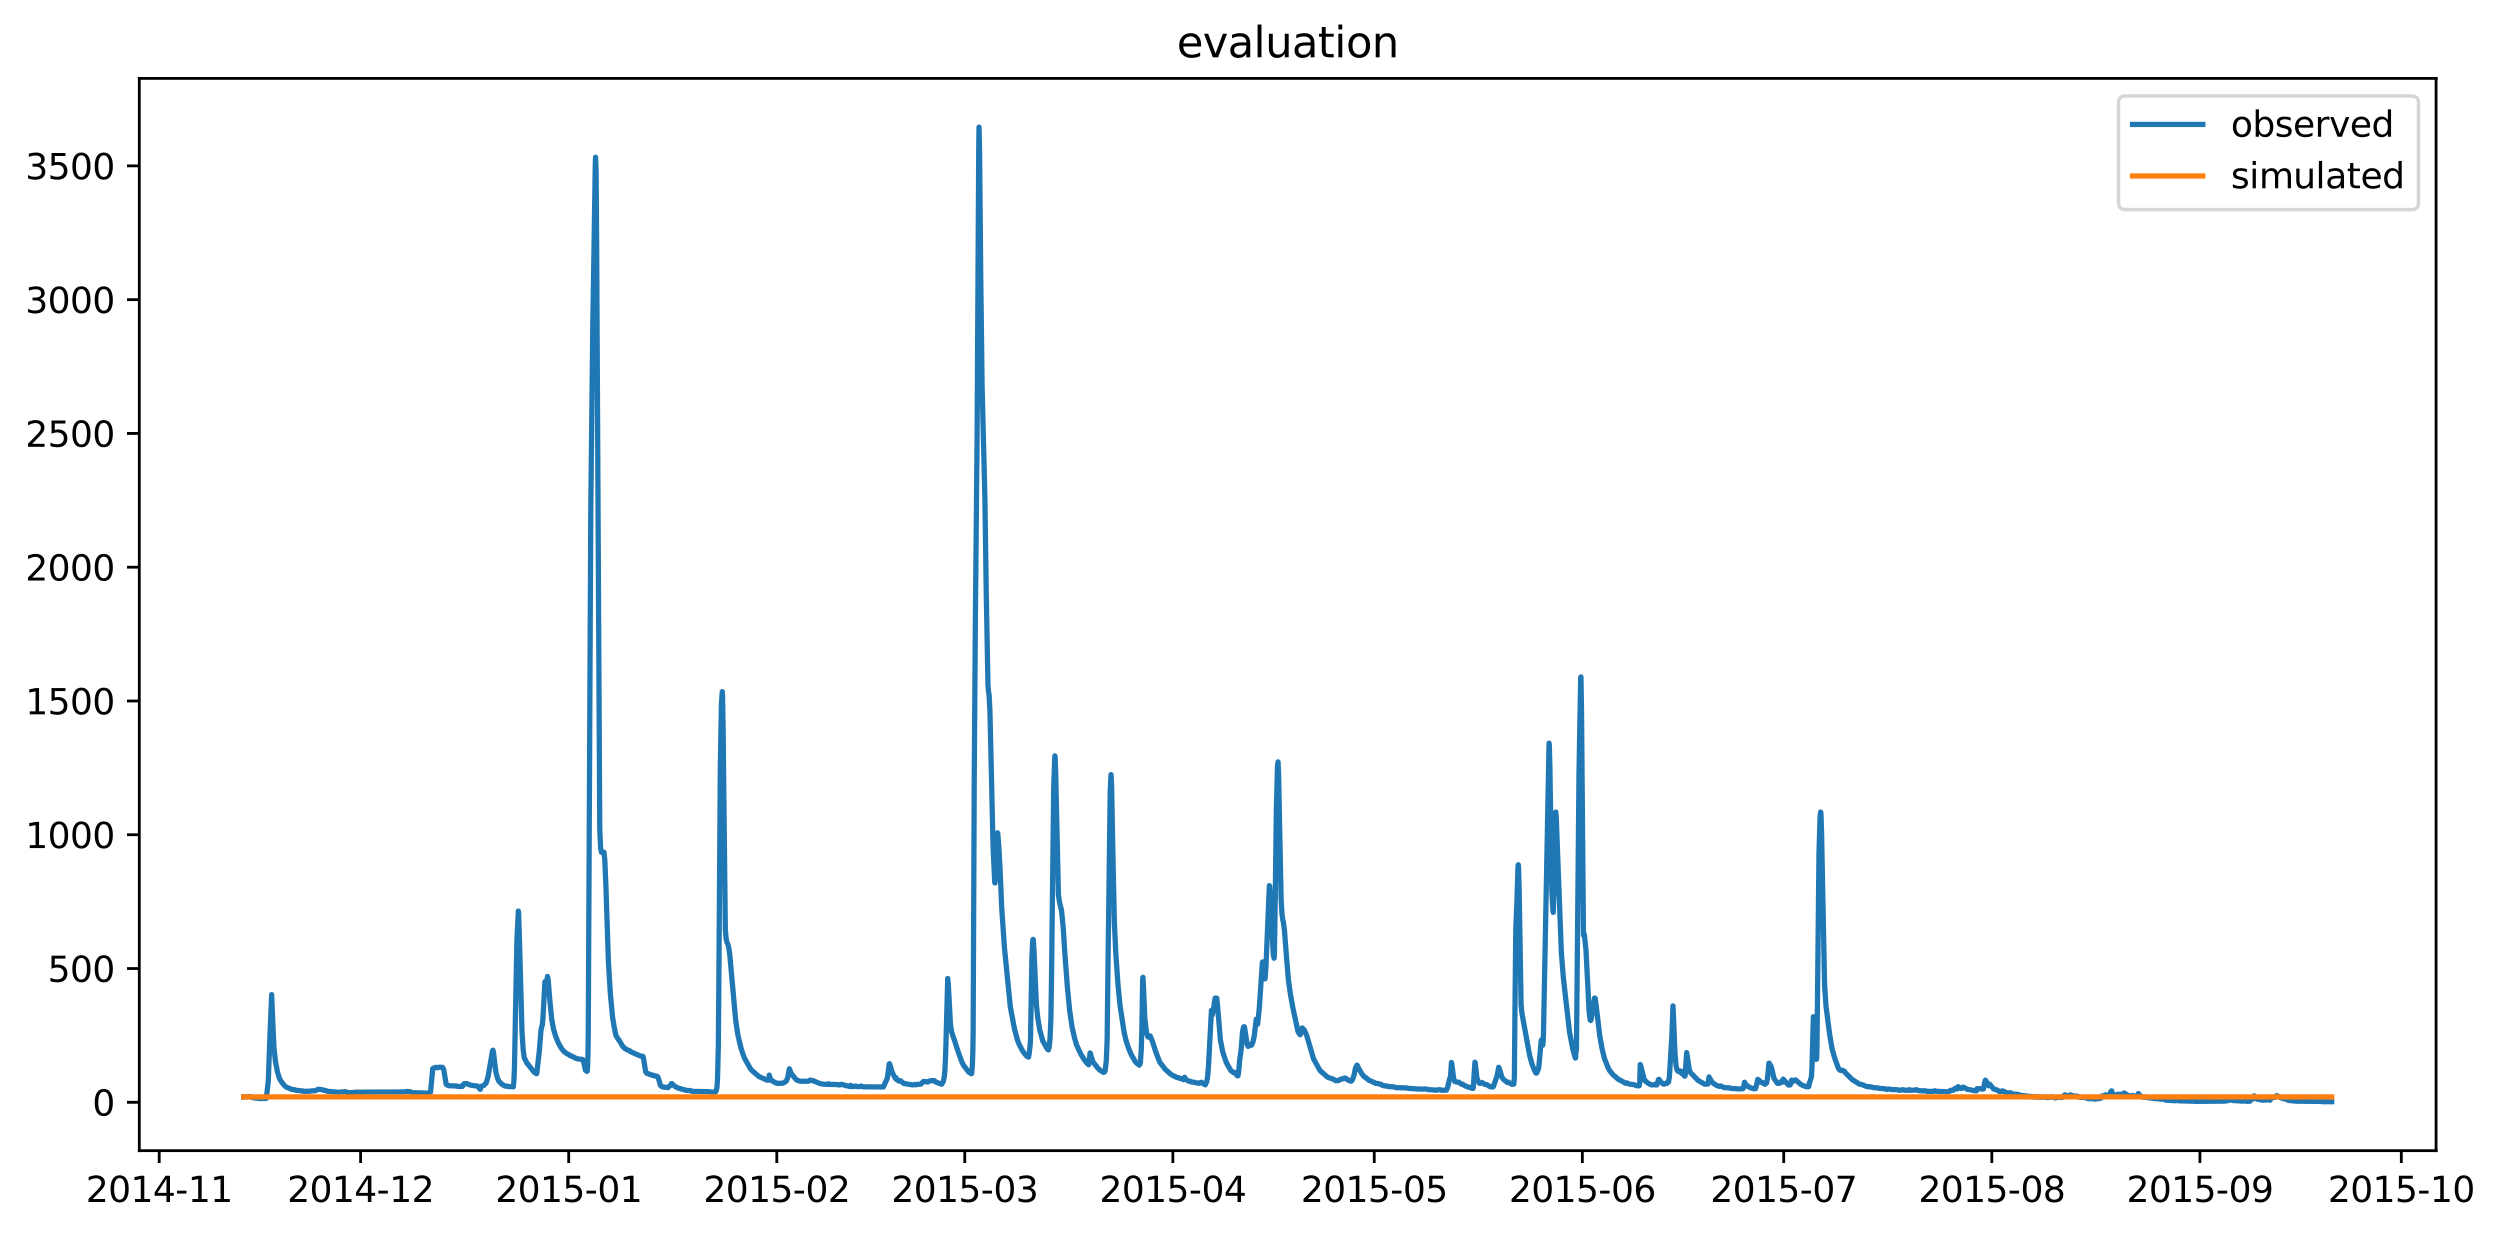 <?xml version="1.0" encoding="utf-8" standalone="no"?>
<!DOCTYPE svg PUBLIC "-//W3C//DTD SVG 1.1//EN"
  "http://www.w3.org/Graphics/SVG/1.1/DTD/svg11.dtd">
<svg xmlns:xlink="http://www.w3.org/1999/xlink" width="711.657pt" height="351.436pt" viewBox="0 0 711.657 351.436" xmlns="http://www.w3.org/2000/svg" version="1.1">
 <defs>
  <style type="text/css">*{stroke-linejoin: round; stroke-linecap: butt}</style>
 </defs>
 <g id="figure_1">
  <g id="patch_1">
   <path d="M 0 351.436 
L 711.657 351.436 
L 711.657 0 
L 0 0 
z
" style="fill: #ffffff"/>
  </g>
  <g id="axes_1">
   <g id="patch_2">
    <path d="M 39.65 327.558 
L 693.458 327.558 
L 693.458 22.318 
L 39.65 22.318 
z
" style="fill: #ffffff"/>
   </g>
   <g id="matplotlib.axis_1">
    <g id="xtick_1">
     <g id="line2d_1">
      <defs>
       <path id="m647742329f" d="M 0 0 
L 0 3.5 
" style="stroke: #000000; stroke-width: 0.8"/>
      </defs>
      <g>
       <use xlink:href="#m647742329f" x="45.323" y="327.558" style="stroke: #000000; stroke-width: 0.8"/>
      </g>
     </g>
     <g id="text_1">
      <!-- 2014-11 -->
      <g transform="translate(24.432 342.157) scale(0.1 -0.1)">
       <defs>
        <path id="DejaVuSans-32" d="M 1228 531 
L 3431 531 
L 3431 0 
L 469 0 
L 469 531 
Q 828 903 1448 1529 
Q 2069 2156 2228 2338 
Q 2531 2678 2651 2914 
Q 2772 3150 2772 3378 
Q 2772 3750 2511 3984 
Q 2250 4219 1831 4219 
Q 1534 4219 1204 4116 
Q 875 4013 500 3803 
L 500 4441 
Q 881 4594 1212 4672 
Q 1544 4750 1819 4750 
Q 2544 4750 2975 4387 
Q 3406 4025 3406 3419 
Q 3406 3131 3298 2873 
Q 3191 2616 2906 2266 
Q 2828 2175 2409 1742 
Q 1991 1309 1228 531 
z
" transform="scale(0.016)"/>
        <path id="DejaVuSans-30" d="M 2034 4250 
Q 1547 4250 1301 3770 
Q 1056 3291 1056 2328 
Q 1056 1369 1301 889 
Q 1547 409 2034 409 
Q 2525 409 2770 889 
Q 3016 1369 3016 2328 
Q 3016 3291 2770 3770 
Q 2525 4250 2034 4250 
z
M 2034 4750 
Q 2819 4750 3233 4129 
Q 3647 3509 3647 2328 
Q 3647 1150 3233 529 
Q 2819 -91 2034 -91 
Q 1250 -91 836 529 
Q 422 1150 422 2328 
Q 422 3509 836 4129 
Q 1250 4750 2034 4750 
z
" transform="scale(0.016)"/>
        <path id="DejaVuSans-31" d="M 794 531 
L 1825 531 
L 1825 4091 
L 703 3866 
L 703 4441 
L 1819 4666 
L 2450 4666 
L 2450 531 
L 3481 531 
L 3481 0 
L 794 0 
L 794 531 
z
" transform="scale(0.016)"/>
        <path id="DejaVuSans-34" d="M 2419 4116 
L 825 1625 
L 2419 1625 
L 2419 4116 
z
M 2253 4666 
L 3047 4666 
L 3047 1625 
L 3713 1625 
L 3713 1100 
L 3047 1100 
L 3047 0 
L 2419 0 
L 2419 1100 
L 313 1100 
L 313 1709 
L 2253 4666 
z
" transform="scale(0.016)"/>
        <path id="DejaVuSans-2d" d="M 313 2009 
L 1997 2009 
L 1997 1497 
L 313 1497 
L 313 2009 
z
" transform="scale(0.016)"/>
       </defs>
       <use xlink:href="#DejaVuSans-32"/>
       <use xlink:href="#DejaVuSans-30" x="63.623"/>
       <use xlink:href="#DejaVuSans-31" x="127.246"/>
       <use xlink:href="#DejaVuSans-34" x="190.869"/>
       <use xlink:href="#DejaVuSans-2d" x="254.492"/>
       <use xlink:href="#DejaVuSans-31" x="290.576"/>
       <use xlink:href="#DejaVuSans-31" x="354.199"/>
      </g>
     </g>
    </g>
    <g id="xtick_2">
     <g id="line2d_2">
      <g>
       <use xlink:href="#m647742329f" x="102.65" y="327.558" style="stroke: #000000; stroke-width: 0.8"/>
      </g>
     </g>
     <g id="text_2">
      <!-- 2014-12 -->
      <g transform="translate(81.759 342.157) scale(0.1 -0.1)">
       <use xlink:href="#DejaVuSans-32"/>
       <use xlink:href="#DejaVuSans-30" x="63.623"/>
       <use xlink:href="#DejaVuSans-31" x="127.246"/>
       <use xlink:href="#DejaVuSans-34" x="190.869"/>
       <use xlink:href="#DejaVuSans-2d" x="254.492"/>
       <use xlink:href="#DejaVuSans-31" x="290.576"/>
       <use xlink:href="#DejaVuSans-32" x="354.199"/>
      </g>
     </g>
    </g>
    <g id="xtick_3">
     <g id="line2d_3">
      <g>
       <use xlink:href="#m647742329f" x="161.888" y="327.558" style="stroke: #000000; stroke-width: 0.8"/>
      </g>
     </g>
     <g id="text_3">
      <!-- 2015-01 -->
      <g transform="translate(140.997 342.157) scale(0.1 -0.1)">
       <defs>
        <path id="DejaVuSans-35" d="M 691 4666 
L 3169 4666 
L 3169 4134 
L 1269 4134 
L 1269 2991 
Q 1406 3038 1543 3061 
Q 1681 3084 1819 3084 
Q 2600 3084 3056 2656 
Q 3513 2228 3513 1497 
Q 3513 744 3044 326 
Q 2575 -91 1722 -91 
Q 1428 -91 1123 -41 
Q 819 9 494 109 
L 494 744 
Q 775 591 1075 516 
Q 1375 441 1709 441 
Q 2250 441 2565 725 
Q 2881 1009 2881 1497 
Q 2881 1984 2565 2268 
Q 2250 2553 1709 2553 
Q 1456 2553 1204 2497 
Q 953 2441 691 2322 
L 691 4666 
z
" transform="scale(0.016)"/>
       </defs>
       <use xlink:href="#DejaVuSans-32"/>
       <use xlink:href="#DejaVuSans-30" x="63.623"/>
       <use xlink:href="#DejaVuSans-31" x="127.246"/>
       <use xlink:href="#DejaVuSans-35" x="190.869"/>
       <use xlink:href="#DejaVuSans-2d" x="254.492"/>
       <use xlink:href="#DejaVuSans-30" x="290.576"/>
       <use xlink:href="#DejaVuSans-31" x="354.199"/>
      </g>
     </g>
    </g>
    <g id="xtick_4">
     <g id="line2d_4">
      <g>
       <use xlink:href="#m647742329f" x="221.126" y="327.558" style="stroke: #000000; stroke-width: 0.8"/>
      </g>
     </g>
     <g id="text_4">
      <!-- 2015-02 -->
      <g transform="translate(200.235 342.157) scale(0.1 -0.1)">
       <use xlink:href="#DejaVuSans-32"/>
       <use xlink:href="#DejaVuSans-30" x="63.623"/>
       <use xlink:href="#DejaVuSans-31" x="127.246"/>
       <use xlink:href="#DejaVuSans-35" x="190.869"/>
       <use xlink:href="#DejaVuSans-2d" x="254.492"/>
       <use xlink:href="#DejaVuSans-30" x="290.576"/>
       <use xlink:href="#DejaVuSans-32" x="354.199"/>
      </g>
     </g>
    </g>
    <g id="xtick_5">
     <g id="line2d_5">
      <g>
       <use xlink:href="#m647742329f" x="274.632" y="327.558" style="stroke: #000000; stroke-width: 0.8"/>
      </g>
     </g>
     <g id="text_5">
      <!-- 2015-03 -->
      <g transform="translate(253.74 342.157) scale(0.1 -0.1)">
       <defs>
        <path id="DejaVuSans-33" d="M 2597 2516 
Q 3050 2419 3304 2112 
Q 3559 1806 3559 1356 
Q 3559 666 3084 287 
Q 2609 -91 1734 -91 
Q 1441 -91 1130 -33 
Q 819 25 488 141 
L 488 750 
Q 750 597 1062 519 
Q 1375 441 1716 441 
Q 2309 441 2620 675 
Q 2931 909 2931 1356 
Q 2931 1769 2642 2001 
Q 2353 2234 1838 2234 
L 1294 2234 
L 1294 2753 
L 1863 2753 
Q 2328 2753 2575 2939 
Q 2822 3125 2822 3475 
Q 2822 3834 2567 4026 
Q 2313 4219 1838 4219 
Q 1578 4219 1281 4162 
Q 984 4106 628 3988 
L 628 4550 
Q 988 4650 1302 4700 
Q 1616 4750 1894 4750 
Q 2613 4750 3031 4423 
Q 3450 4097 3450 3541 
Q 3450 3153 3228 2886 
Q 3006 2619 2597 2516 
z
" transform="scale(0.016)"/>
       </defs>
       <use xlink:href="#DejaVuSans-32"/>
       <use xlink:href="#DejaVuSans-30" x="63.623"/>
       <use xlink:href="#DejaVuSans-31" x="127.246"/>
       <use xlink:href="#DejaVuSans-35" x="190.869"/>
       <use xlink:href="#DejaVuSans-2d" x="254.492"/>
       <use xlink:href="#DejaVuSans-30" x="290.576"/>
       <use xlink:href="#DejaVuSans-33" x="354.199"/>
      </g>
     </g>
    </g>
    <g id="xtick_6">
     <g id="line2d_6">
      <g>
       <use xlink:href="#m647742329f" x="333.87" y="327.558" style="stroke: #000000; stroke-width: 0.8"/>
      </g>
     </g>
     <g id="text_6">
      <!-- 2015-04 -->
      <g transform="translate(312.978 342.157) scale(0.1 -0.1)">
       <use xlink:href="#DejaVuSans-32"/>
       <use xlink:href="#DejaVuSans-30" x="63.623"/>
       <use xlink:href="#DejaVuSans-31" x="127.246"/>
       <use xlink:href="#DejaVuSans-35" x="190.869"/>
       <use xlink:href="#DejaVuSans-2d" x="254.492"/>
       <use xlink:href="#DejaVuSans-30" x="290.576"/>
       <use xlink:href="#DejaVuSans-34" x="354.199"/>
      </g>
     </g>
    </g>
    <g id="xtick_7">
     <g id="line2d_7">
      <g>
       <use xlink:href="#m647742329f" x="391.197" y="327.558" style="stroke: #000000; stroke-width: 0.8"/>
      </g>
     </g>
     <g id="text_7">
      <!-- 2015-05 -->
      <g transform="translate(370.305 342.157) scale(0.1 -0.1)">
       <use xlink:href="#DejaVuSans-32"/>
       <use xlink:href="#DejaVuSans-30" x="63.623"/>
       <use xlink:href="#DejaVuSans-31" x="127.246"/>
       <use xlink:href="#DejaVuSans-35" x="190.869"/>
       <use xlink:href="#DejaVuSans-2d" x="254.492"/>
       <use xlink:href="#DejaVuSans-30" x="290.576"/>
       <use xlink:href="#DejaVuSans-35" x="354.199"/>
      </g>
     </g>
    </g>
    <g id="xtick_8">
     <g id="line2d_8">
      <g>
       <use xlink:href="#m647742329f" x="450.435" y="327.558" style="stroke: #000000; stroke-width: 0.8"/>
      </g>
     </g>
     <g id="text_8">
      <!-- 2015-06 -->
      <g transform="translate(429.543 342.157) scale(0.1 -0.1)">
       <defs>
        <path id="DejaVuSans-36" d="M 2113 2584 
Q 1688 2584 1439 2293 
Q 1191 2003 1191 1497 
Q 1191 994 1439 701 
Q 1688 409 2113 409 
Q 2538 409 2786 701 
Q 3034 994 3034 1497 
Q 3034 2003 2786 2293 
Q 2538 2584 2113 2584 
z
M 3366 4563 
L 3366 3988 
Q 3128 4100 2886 4159 
Q 2644 4219 2406 4219 
Q 1781 4219 1451 3797 
Q 1122 3375 1075 2522 
Q 1259 2794 1537 2939 
Q 1816 3084 2150 3084 
Q 2853 3084 3261 2657 
Q 3669 2231 3669 1497 
Q 3669 778 3244 343 
Q 2819 -91 2113 -91 
Q 1303 -91 875 529 
Q 447 1150 447 2328 
Q 447 3434 972 4092 
Q 1497 4750 2381 4750 
Q 2619 4750 2861 4703 
Q 3103 4656 3366 4563 
z
" transform="scale(0.016)"/>
       </defs>
       <use xlink:href="#DejaVuSans-32"/>
       <use xlink:href="#DejaVuSans-30" x="63.623"/>
       <use xlink:href="#DejaVuSans-31" x="127.246"/>
       <use xlink:href="#DejaVuSans-35" x="190.869"/>
       <use xlink:href="#DejaVuSans-2d" x="254.492"/>
       <use xlink:href="#DejaVuSans-30" x="290.576"/>
       <use xlink:href="#DejaVuSans-36" x="354.199"/>
      </g>
     </g>
    </g>
    <g id="xtick_9">
     <g id="line2d_9">
      <g>
       <use xlink:href="#m647742329f" x="507.762" y="327.558" style="stroke: #000000; stroke-width: 0.8"/>
      </g>
     </g>
     <g id="text_9">
      <!-- 2015-07 -->
      <g transform="translate(486.871 342.157) scale(0.1 -0.1)">
       <defs>
        <path id="DejaVuSans-37" d="M 525 4666 
L 3525 4666 
L 3525 4397 
L 1831 0 
L 1172 0 
L 2766 4134 
L 525 4134 
L 525 4666 
z
" transform="scale(0.016)"/>
       </defs>
       <use xlink:href="#DejaVuSans-32"/>
       <use xlink:href="#DejaVuSans-30" x="63.623"/>
       <use xlink:href="#DejaVuSans-31" x="127.246"/>
       <use xlink:href="#DejaVuSans-35" x="190.869"/>
       <use xlink:href="#DejaVuSans-2d" x="254.492"/>
       <use xlink:href="#DejaVuSans-30" x="290.576"/>
       <use xlink:href="#DejaVuSans-37" x="354.199"/>
      </g>
     </g>
    </g>
    <g id="xtick_10">
     <g id="line2d_10">
      <g>
       <use xlink:href="#m647742329f" x="567" y="327.558" style="stroke: #000000; stroke-width: 0.8"/>
      </g>
     </g>
     <g id="text_10">
      <!-- 2015-08 -->
      <g transform="translate(546.109 342.157) scale(0.1 -0.1)">
       <defs>
        <path id="DejaVuSans-38" d="M 2034 2216 
Q 1584 2216 1326 1975 
Q 1069 1734 1069 1313 
Q 1069 891 1326 650 
Q 1584 409 2034 409 
Q 2484 409 2743 651 
Q 3003 894 3003 1313 
Q 3003 1734 2745 1975 
Q 2488 2216 2034 2216 
z
M 1403 2484 
Q 997 2584 770 2862 
Q 544 3141 544 3541 
Q 544 4100 942 4425 
Q 1341 4750 2034 4750 
Q 2731 4750 3128 4425 
Q 3525 4100 3525 3541 
Q 3525 3141 3298 2862 
Q 3072 2584 2669 2484 
Q 3125 2378 3379 2068 
Q 3634 1759 3634 1313 
Q 3634 634 3220 271 
Q 2806 -91 2034 -91 
Q 1263 -91 848 271 
Q 434 634 434 1313 
Q 434 1759 690 2068 
Q 947 2378 1403 2484 
z
M 1172 3481 
Q 1172 3119 1398 2916 
Q 1625 2713 2034 2713 
Q 2441 2713 2670 2916 
Q 2900 3119 2900 3481 
Q 2900 3844 2670 4047 
Q 2441 4250 2034 4250 
Q 1625 4250 1398 4047 
Q 1172 3844 1172 3481 
z
" transform="scale(0.016)"/>
       </defs>
       <use xlink:href="#DejaVuSans-32"/>
       <use xlink:href="#DejaVuSans-30" x="63.623"/>
       <use xlink:href="#DejaVuSans-31" x="127.246"/>
       <use xlink:href="#DejaVuSans-35" x="190.869"/>
       <use xlink:href="#DejaVuSans-2d" x="254.492"/>
       <use xlink:href="#DejaVuSans-30" x="290.576"/>
       <use xlink:href="#DejaVuSans-38" x="354.199"/>
      </g>
     </g>
    </g>
    <g id="xtick_11">
     <g id="line2d_11">
      <g>
       <use xlink:href="#m647742329f" x="626.238" y="327.558" style="stroke: #000000; stroke-width: 0.8"/>
      </g>
     </g>
     <g id="text_11">
      <!-- 2015-09 -->
      <g transform="translate(605.347 342.157) scale(0.1 -0.1)">
       <defs>
        <path id="DejaVuSans-39" d="M 703 97 
L 703 672 
Q 941 559 1184 500 
Q 1428 441 1663 441 
Q 2288 441 2617 861 
Q 2947 1281 2994 2138 
Q 2813 1869 2534 1725 
Q 2256 1581 1919 1581 
Q 1219 1581 811 2004 
Q 403 2428 403 3163 
Q 403 3881 828 4315 
Q 1253 4750 1959 4750 
Q 2769 4750 3195 4129 
Q 3622 3509 3622 2328 
Q 3622 1225 3098 567 
Q 2575 -91 1691 -91 
Q 1453 -91 1209 -44 
Q 966 3 703 97 
z
M 1959 2075 
Q 2384 2075 2632 2365 
Q 2881 2656 2881 3163 
Q 2881 3666 2632 3958 
Q 2384 4250 1959 4250 
Q 1534 4250 1286 3958 
Q 1038 3666 1038 3163 
Q 1038 2656 1286 2365 
Q 1534 2075 1959 2075 
z
" transform="scale(0.016)"/>
       </defs>
       <use xlink:href="#DejaVuSans-32"/>
       <use xlink:href="#DejaVuSans-30" x="63.623"/>
       <use xlink:href="#DejaVuSans-31" x="127.246"/>
       <use xlink:href="#DejaVuSans-35" x="190.869"/>
       <use xlink:href="#DejaVuSans-2d" x="254.492"/>
       <use xlink:href="#DejaVuSans-30" x="290.576"/>
       <use xlink:href="#DejaVuSans-39" x="354.199"/>
      </g>
     </g>
    </g>
    <g id="xtick_12">
     <g id="line2d_12">
      <g>
       <use xlink:href="#m647742329f" x="683.565" y="327.558" style="stroke: #000000; stroke-width: 0.8"/>
      </g>
     </g>
     <g id="text_12">
      <!-- 2015-10 -->
      <g transform="translate(662.674 342.157) scale(0.1 -0.1)">
       <use xlink:href="#DejaVuSans-32"/>
       <use xlink:href="#DejaVuSans-30" x="63.623"/>
       <use xlink:href="#DejaVuSans-31" x="127.246"/>
       <use xlink:href="#DejaVuSans-35" x="190.869"/>
       <use xlink:href="#DejaVuSans-2d" x="254.492"/>
       <use xlink:href="#DejaVuSans-31" x="290.576"/>
       <use xlink:href="#DejaVuSans-30" x="354.199"/>
      </g>
     </g>
    </g>
   </g>
   <g id="matplotlib.axis_2">
    <g id="ytick_1">
     <g id="line2d_13">
      <defs>
       <path id="m606048664e" d="M 0 0 
L -3.5 0 
" style="stroke: #000000; stroke-width: 0.8"/>
      </defs>
      <g>
       <use xlink:href="#m606048664e" x="39.65" y="313.783" style="stroke: #000000; stroke-width: 0.8"/>
      </g>
     </g>
     <g id="text_13">
      <!-- 0 -->
      <g transform="translate(26.288 317.582) scale(0.1 -0.1)">
       <use xlink:href="#DejaVuSans-30"/>
      </g>
     </g>
    </g>
    <g id="ytick_2">
     <g id="line2d_14">
      <g>
       <use xlink:href="#m606048664e" x="39.65" y="275.702" style="stroke: #000000; stroke-width: 0.8"/>
      </g>
     </g>
     <g id="text_14">
      <!-- 500 -->
      <g transform="translate(13.562 279.502) scale(0.1 -0.1)">
       <use xlink:href="#DejaVuSans-35"/>
       <use xlink:href="#DejaVuSans-30" x="63.623"/>
       <use xlink:href="#DejaVuSans-30" x="127.246"/>
      </g>
     </g>
    </g>
    <g id="ytick_3">
     <g id="line2d_15">
      <g>
       <use xlink:href="#m606048664e" x="39.65" y="237.622" style="stroke: #000000; stroke-width: 0.8"/>
      </g>
     </g>
     <g id="text_15">
      <!-- 1000 -->
      <g transform="translate(7.2 241.421) scale(0.1 -0.1)">
       <use xlink:href="#DejaVuSans-31"/>
       <use xlink:href="#DejaVuSans-30" x="63.623"/>
       <use xlink:href="#DejaVuSans-30" x="127.246"/>
       <use xlink:href="#DejaVuSans-30" x="190.869"/>
      </g>
     </g>
    </g>
    <g id="ytick_4">
     <g id="line2d_16">
      <g>
       <use xlink:href="#m606048664e" x="39.65" y="199.542" style="stroke: #000000; stroke-width: 0.8"/>
      </g>
     </g>
     <g id="text_16">
      <!-- 1500 -->
      <g transform="translate(7.2 203.341) scale(0.1 -0.1)">
       <use xlink:href="#DejaVuSans-31"/>
       <use xlink:href="#DejaVuSans-35" x="63.623"/>
       <use xlink:href="#DejaVuSans-30" x="127.246"/>
       <use xlink:href="#DejaVuSans-30" x="190.869"/>
      </g>
     </g>
    </g>
    <g id="ytick_5">
     <g id="line2d_17">
      <g>
       <use xlink:href="#m606048664e" x="39.65" y="161.462" style="stroke: #000000; stroke-width: 0.8"/>
      </g>
     </g>
     <g id="text_17">
      <!-- 2000 -->
      <g transform="translate(7.2 165.261) scale(0.1 -0.1)">
       <use xlink:href="#DejaVuSans-32"/>
       <use xlink:href="#DejaVuSans-30" x="63.623"/>
       <use xlink:href="#DejaVuSans-30" x="127.246"/>
       <use xlink:href="#DejaVuSans-30" x="190.869"/>
      </g>
     </g>
    </g>
    <g id="ytick_6">
     <g id="line2d_18">
      <g>
       <use xlink:href="#m606048664e" x="39.65" y="123.381" style="stroke: #000000; stroke-width: 0.8"/>
      </g>
     </g>
     <g id="text_18">
      <!-- 2500 -->
      <g transform="translate(7.2 127.18) scale(0.1 -0.1)">
       <use xlink:href="#DejaVuSans-32"/>
       <use xlink:href="#DejaVuSans-35" x="63.623"/>
       <use xlink:href="#DejaVuSans-30" x="127.246"/>
       <use xlink:href="#DejaVuSans-30" x="190.869"/>
      </g>
     </g>
    </g>
    <g id="ytick_7">
     <g id="line2d_19">
      <g>
       <use xlink:href="#m606048664e" x="39.65" y="85.301" style="stroke: #000000; stroke-width: 0.8"/>
      </g>
     </g>
     <g id="text_19">
      <!-- 3000 -->
      <g transform="translate(7.2 89.1) scale(0.1 -0.1)">
       <use xlink:href="#DejaVuSans-33"/>
       <use xlink:href="#DejaVuSans-30" x="63.623"/>
       <use xlink:href="#DejaVuSans-30" x="127.246"/>
       <use xlink:href="#DejaVuSans-30" x="190.869"/>
      </g>
     </g>
    </g>
    <g id="ytick_8">
     <g id="line2d_20">
      <g>
       <use xlink:href="#m606048664e" x="39.65" y="47.221" style="stroke: #000000; stroke-width: 0.8"/>
      </g>
     </g>
     <g id="text_20">
      <!-- 3500 -->
      <g transform="translate(7.2 51.02) scale(0.1 -0.1)">
       <use xlink:href="#DejaVuSans-33"/>
       <use xlink:href="#DejaVuSans-35" x="63.623"/>
       <use xlink:href="#DejaVuSans-30" x="127.246"/>
       <use xlink:href="#DejaVuSans-30" x="190.869"/>
      </g>
     </g>
    </g>
   </g>
   <g id="line2d_21">
    <path d="M 69.369 312.259 
L 71.041 312.168 
L 71.359 312.168 
L 71.598 312.282 
L 72.235 312.526 
L 73.35 312.61 
L 73.588 312.701 
L 75.738 312.701 
L 75.818 312.545 
L 76.375 307.724 
L 76.534 303.364 
L 76.853 294.548 
L 77.331 283.124 
L 77.57 289.065 
L 77.968 298.033 
L 78.445 302.412 
L 79.003 305.23 
L 79.48 306.829 
L 79.799 307.438 
L 80.356 308.276 
L 81.073 309.114 
L 81.152 309.152 
L 81.391 309.419 
L 83.143 310.142 
L 83.939 310.218 
L 84.258 310.371 
L 85.213 310.447 
L 85.452 310.523 
L 86.089 310.523 
L 86.328 310.675 
L 88.398 310.618 
L 88.557 310.561 
L 88.876 310.523 
L 89.353 310.523 
L 89.911 310.447 
L 90.389 310.142 
L 90.787 310.066 
L 91.185 310.142 
L 91.822 310.218 
L 92.14 310.371 
L 92.698 310.447 
L 92.936 310.523 
L 93.096 310.561 
L 93.255 310.675 
L 94.608 310.751 
L 95.007 310.828 
L 96.121 310.904 
L 96.36 310.98 
L 96.599 310.904 
L 97.316 310.828 
L 97.714 310.828 
L 98.112 310.751 
L 98.589 310.828 
L 98.988 311.056 
L 100.898 310.98 
L 101.297 310.904 
L 115.31 310.828 
L 115.788 310.675 
L 116.186 310.751 
L 116.982 310.828 
L 117.38 311.056 
L 120.724 311.132 
L 120.883 311.208 
L 121.68 311.132 
L 122.476 311.075 
L 122.555 310.847 
L 123.192 304.164 
L 124.068 303.821 
L 124.466 303.973 
L 124.785 303.821 
L 125.979 303.821 
L 126.298 304.392 
L 127.014 308.657 
L 127.253 308.847 
L 127.492 308.924 
L 127.651 309 
L 127.89 309.076 
L 129.96 309.152 
L 130.518 309.304 
L 131.473 309.228 
L 131.553 309.152 
L 131.632 309.266 
L 132.03 308.543 
L 132.269 308.467 
L 132.906 308.467 
L 133.145 308.619 
L 133.384 308.695 
L 133.702 308.733 
L 133.941 308.905 
L 135.136 309.076 
L 135.932 309.152 
L 136.648 310.066 
L 136.728 310.085 
L 136.967 309.323 
L 137.126 309.228 
L 137.365 309.076 
L 137.683 309 
L 137.922 308.79 
L 138.4 308.276 
L 138.957 306.391 
L 140.152 299.403 
L 140.311 298.947 
L 140.47 299.48 
L 140.789 302.202 
L 141.187 305.268 
L 141.585 306.791 
L 141.983 307.743 
L 142.859 308.638 
L 143.814 309.19 
L 144.053 309.152 
L 144.292 309.19 
L 144.372 309.152 
L 144.61 309.304 
L 146.123 309.381 
L 146.282 307.762 
L 146.442 304.144 
L 146.76 287.199 
L 147.158 267.111 
L 147.556 259.343 
L 147.636 260.086 
L 147.875 267.759 
L 148.591 293.615 
L 148.91 298.585 
L 149.228 301.136 
L 149.467 301.536 
L 149.706 302.031 
L 150.025 302.716 
L 150.264 302.907 
L 151.697 304.792 
L 151.776 304.811 
L 152.095 305.268 
L 152.254 305.344 
L 152.732 305.649 
L 152.811 305.496 
L 153.528 299.099 
L 154.006 293.158 
L 154.404 291.597 
L 154.563 289.712 
L 155.12 279.449 
L 155.28 279.906 
L 155.439 280.592 
L 155.519 280.363 
L 155.837 277.964 
L 155.917 278.136 
L 156.076 279.278 
L 156.474 284.228 
L 157.031 289.979 
L 157.589 293.044 
L 158.146 294.891 
L 158.783 296.509 
L 159.181 297.347 
L 159.34 297.576 
L 159.818 298.432 
L 159.977 298.642 
L 160.535 299.327 
L 160.614 299.327 
L 160.853 299.594 
L 161.172 299.784 
L 161.331 299.937 
L 161.49 300.013 
L 161.729 300.089 
L 162.047 300.298 
L 162.207 300.47 
L 162.366 300.508 
L 162.525 300.622 
L 162.764 300.622 
L 162.923 300.774 
L 163.083 300.812 
L 163.321 300.927 
L 163.481 300.984 
L 163.64 301.155 
L 163.879 301.193 
L 164.038 301.307 
L 164.277 301.346 
L 164.516 301.46 
L 165.392 301.498 
L 165.551 301.612 
L 165.869 301.612 
L 166.108 302.126 
L 166.665 304.697 
L 167.064 304.963 
L 167.143 304.963 
L 167.223 304.487 
L 167.382 299.86 
L 167.462 293.425 
L 168.178 144.341 
L 168.736 93.313 
L 169.134 67.799 
L 169.452 46.855 
L 169.532 44.761 
L 169.691 48.95 
L 169.85 70.846 
L 170.726 235.924 
L 170.965 241.255 
L 171.204 242.588 
L 171.92 242.588 
L 172.159 244.739 
L 172.478 252.108 
L 173.194 273.871 
L 173.752 283.01 
L 174.389 289.655 
L 174.866 292.568 
L 175.344 294.796 
L 176.061 295.976 
L 176.14 295.976 
L 176.3 296.205 
L 176.857 297.157 
L 177.255 297.842 
L 177.653 298.261 
L 177.733 298.261 
L 177.892 298.49 
L 178.051 298.566 
L 178.449 298.794 
L 178.688 298.87 
L 179.086 299.099 
L 179.246 299.099 
L 179.405 299.327 
L 179.484 299.327 
L 179.723 299.48 
L 179.803 299.48 
L 180.042 299.632 
L 180.201 299.708 
L 180.44 299.784 
L 180.52 299.784 
L 180.758 299.937 
L 182.351 300.622 
L 182.51 300.622 
L 182.988 300.698 
L 183.067 300.774 
L 183.227 301.536 
L 183.784 305.077 
L 184.102 305.496 
L 184.421 305.649 
L 184.739 305.687 
L 184.978 305.877 
L 185.138 305.877 
L 185.376 305.953 
L 185.456 305.953 
L 185.695 306.106 
L 186.093 306.106 
L 186.252 306.258 
L 186.889 306.334 
L 187.128 306.486 
L 187.208 306.486 
L 187.526 307.286 
L 188.004 308.924 
L 188.402 309.304 
L 188.8 309.457 
L 189.835 309.533 
L 190.074 309.609 
L 190.154 309.609 
L 190.393 309.323 
L 190.87 308.962 
L 191.109 308.467 
L 191.268 308.467 
L 191.666 308.885 
L 192.065 309.19 
L 192.303 309.381 
L 192.542 309.457 
L 192.94 309.685 
L 193.02 309.685 
L 193.259 309.837 
L 193.737 309.914 
L 193.975 309.99 
L 194.135 310.028 
L 194.294 310.142 
L 194.931 310.218 
L 195.249 310.371 
L 196.364 310.447 
L 196.603 310.523 
L 196.842 310.523 
L 197.001 310.675 
L 201.38 310.751 
L 201.619 310.751 
L 202.734 310.904 
L 203.689 310.809 
L 203.849 310.599 
L 204.087 309.59 
L 204.247 307.305 
L 204.485 297.652 
L 204.645 277.641 
L 205.043 218.597 
L 205.361 200.319 
L 205.6 196.891 
L 205.68 198.034 
L 205.839 206.983 
L 206.476 264.655 
L 206.715 267.302 
L 206.954 268.311 
L 207.193 268.787 
L 207.431 269.663 
L 207.75 271.833 
L 208.228 277.222 
L 209.422 290.474 
L 210.059 294.662 
L 210.935 298.375 
L 211.333 299.594 
L 211.89 301.155 
L 213.642 304.278 
L 214.12 304.792 
L 214.358 304.963 
L 214.597 305.268 
L 214.677 305.268 
L 214.916 305.496 
L 216.11 306.486 
L 218.34 307.476 
L 218.817 307.476 
L 218.977 306.029 
L 219.056 306.391 
L 219.295 307.077 
L 219.693 307.629 
L 219.852 307.629 
L 220.091 307.857 
L 220.489 308.086 
L 220.569 308.086 
L 220.808 308.238 
L 221.047 308.276 
L 221.206 308.39 
L 222.798 308.352 
L 222.958 308.238 
L 223.117 308.238 
L 223.356 308.029 
L 223.754 307.819 
L 223.913 307.629 
L 224.231 306.715 
L 224.709 304.24 
L 224.948 304.849 
L 225.346 305.801 
L 225.426 305.801 
L 225.824 306.334 
L 226.7 307.4 
L 227.735 307.781 
L 230.123 307.781 
L 230.283 307.629 
L 230.442 307.591 
L 230.601 307.457 
L 230.999 307.515 
L 231.159 307.629 
L 231.636 307.667 
L 231.875 307.819 
L 233.468 308.467 
L 234.025 308.543 
L 234.264 308.619 
L 235.777 308.695 
L 235.856 308.505 
L 235.936 308.543 
L 236.175 308.695 
L 238.563 308.733 
L 238.723 308.847 
L 239.041 308.847 
L 239.28 308.695 
L 239.519 308.657 
L 240.156 308.847 
L 240.554 308.924 
L 240.793 309.076 
L 241.668 309.152 
L 241.907 309.304 
L 241.987 309.304 
L 242.146 308.962 
L 242.226 309 
L 242.544 309.304 
L 243.261 309.266 
L 243.42 309.152 
L 243.978 309.304 
L 244.535 309.342 
L 245.172 309.152 
L 245.331 309.228 
L 245.65 309.381 
L 251.462 309.419 
L 252.577 306.962 
L 252.815 305.401 
L 253.134 302.831 
L 253.214 302.793 
L 253.452 303.516 
L 253.851 304.887 
L 254.249 305.839 
L 254.726 306.696 
L 254.965 307.077 
L 255.045 306.772 
L 255.363 307.419 
L 256 307.781 
L 256.16 307.743 
L 256.319 307.629 
L 257.354 308.467 
L 258.15 308.543 
L 258.389 308.619 
L 259.822 308.847 
L 260.22 308.771 
L 260.379 308.695 
L 260.698 308.809 
L 260.937 308.695 
L 262.131 308.619 
L 262.37 308.39 
L 262.529 308.2 
L 262.848 307.857 
L 263.724 307.933 
L 264.122 308.01 
L 264.281 307.838 
L 264.679 307.743 
L 264.838 307.667 
L 265.236 307.591 
L 265.555 307.629 
L 266.033 307.629 
L 266.351 308.01 
L 266.59 308.086 
L 267.943 308.619 
L 268.103 308.619 
L 268.58 307.667 
L 268.819 306.296 
L 268.979 304.697 
L 269.217 299.403 
L 269.775 278.535 
L 269.934 279.964 
L 270.571 291.616 
L 270.889 293.71 
L 271.288 294.948 
L 271.845 296.566 
L 272.721 299.308 
L 273.756 302.183 
L 274.313 303.288 
L 275.826 305.268 
L 276.065 305.268 
L 276.463 305.649 
L 276.543 305.649 
L 276.622 305.42 
L 276.781 303.554 
L 276.941 299.08 
L 277.02 293.501 
L 277.339 219.93 
L 277.657 175.566 
L 278.135 125.3 
L 278.613 41.524 
L 278.692 36.193 
L 278.852 43.238 
L 279.17 77.7 
L 279.568 109.878 
L 280.364 141.865 
L 280.762 169.664 
L 281.24 195.178 
L 281.399 196.891 
L 281.559 197.843 
L 281.798 202.413 
L 282.036 212.504 
L 282.673 240.493 
L 283.151 251.003 
L 283.231 251.346 
L 283.31 250.604 
L 283.947 237.066 
L 284.027 237.256 
L 284.345 241.255 
L 284.664 247.081 
L 285.142 258.334 
L 285.938 269.91 
L 287.61 286.685 
L 288.804 292.987 
L 289.6 295.938 
L 290.078 297.214 
L 290.954 298.908 
L 291.113 299.156 
L 291.432 299.632 
L 291.989 300.298 
L 292.228 300.622 
L 292.307 300.622 
L 292.467 300.774 
L 292.626 300.774 
L 292.785 300.927 
L 293.024 299.518 
L 293.263 297.385 
L 293.343 296.129 
L 293.502 286.666 
L 293.741 272.576 
L 293.98 267.835 
L 294.059 267.416 
L 294.139 267.435 
L 294.378 271.319 
L 295.015 285.942 
L 295.413 289.75 
L 295.97 293.139 
L 296.846 296.319 
L 298.12 298.604 
L 298.438 298.87 
L 298.677 298.033 
L 298.916 295.462 
L 299.155 289.883 
L 299.314 279.43 
L 299.951 223.928 
L 300.27 215.17 
L 300.349 215.36 
L 300.508 219.93 
L 301.305 254.85 
L 301.623 256.906 
L 302.18 259.191 
L 302.658 264.103 
L 303.136 271.567 
L 303.853 281.068 
L 304.49 287.656 
L 305.206 292.53 
L 305.923 295.614 
L 306.48 297.499 
L 307.674 300.089 
L 307.913 300.47 
L 308.709 301.764 
L 309.506 302.755 
L 309.585 302.755 
L 309.824 303.059 
L 309.904 303.097 
L 310.063 301.745 
L 310.302 299.746 
L 310.381 299.784 
L 310.62 300.698 
L 311.018 301.974 
L 311.257 302.45 
L 312.531 304.087 
L 312.77 304.278 
L 313.009 304.582 
L 313.089 304.582 
L 313.248 304.735 
L 313.964 305.154 
L 314.124 305.268 
L 314.363 305.192 
L 314.601 304.83 
L 314.92 301.955 
L 315.159 296.11 
L 315.398 275.603 
L 316.035 225.071 
L 316.273 220.501 
L 316.433 223.548 
L 316.751 240.684 
L 317.229 262.77 
L 317.627 271.395 
L 318.264 280.497 
L 318.821 286.171 
L 320.016 293.996 
L 320.653 296.624 
L 321.21 298.223 
L 321.528 299.061 
L 322.165 300.47 
L 323.28 302.374 
L 324.315 303.212 
L 324.554 302.716 
L 324.634 302.488 
L 324.872 298.794 
L 325.032 293.596 
L 325.271 278.878 
L 325.35 278.193 
L 325.509 281.068 
L 325.908 290.15 
L 326.385 294.053 
L 326.783 295.215 
L 327.102 295.177 
L 327.42 294.891 
L 328.137 296.681 
L 329.013 299.442 
L 330.127 302.336 
L 331.72 304.43 
L 333.472 305.953 
L 333.631 305.991 
L 334.029 306.258 
L 334.347 306.334 
L 334.825 306.639 
L 335.064 306.715 
L 335.542 306.791 
L 335.94 307.02 
L 336.497 307.096 
L 336.895 307.362 
L 337.055 307.134 
L 337.214 306.658 
L 337.453 307.134 
L 337.771 307.419 
L 338.408 307.781 
L 338.965 307.857 
L 339.125 308.01 
L 340.08 308.086 
L 340.399 308.238 
L 341.036 308.276 
L 341.195 308.39 
L 341.513 308.314 
L 341.911 308.086 
L 341.991 308.086 
L 342.15 308.238 
L 342.23 308.238 
L 342.469 308.448 
L 342.787 308.638 
L 343.106 308.809 
L 343.504 307.895 
L 343.743 306.677 
L 343.982 303.973 
L 344.857 287.599 
L 344.937 287.827 
L 345.096 288.912 
L 345.335 287.713 
L 345.574 286.456 
L 345.733 285.085 
L 345.892 284.152 
L 346.052 284.095 
L 346.131 284.209 
L 346.211 284.152 
L 346.37 284.152 
L 346.609 286.57 
L 347.405 296.052 
L 348.042 299.308 
L 348.838 301.803 
L 349.316 302.907 
L 350.351 304.697 
L 351.147 305.344 
L 351.386 305.268 
L 351.466 305.268 
L 351.864 305.801 
L 352.262 306.258 
L 352.421 306.22 
L 352.66 304.525 
L 352.899 301.688 
L 353.218 299.518 
L 353.377 297.918 
L 353.695 293.71 
L 354.014 292.321 
L 354.173 292.263 
L 354.253 292.321 
L 354.492 293.806 
L 354.969 297.157 
L 355.288 297.88 
L 356.004 297.271 
L 356.243 297.538 
L 356.482 297.043 
L 356.641 296.681 
L 357.039 294.91 
L 357.597 290.15 
L 357.756 290.626 
L 357.995 291.54 
L 358.473 287.027 
L 359.348 274.042 
L 359.428 273.814 
L 359.508 273.928 
L 360.065 278.65 
L 360.145 278.421 
L 360.383 274.785 
L 361.339 252.108 
L 361.419 252.26 
L 361.578 254.393 
L 362.454 271.776 
L 362.692 272.766 
L 362.772 271.7 
L 362.931 262.123 
L 363.329 230.402 
L 363.648 218.216 
L 363.807 216.884 
L 363.966 220.12 
L 364.285 236.495 
L 364.683 255.84 
L 364.922 260.086 
L 365.161 261.856 
L 365.32 262.408 
L 365.638 264.941 
L 366.196 272.138 
L 366.753 278.878 
L 367.311 282.877 
L 368.027 286.856 
L 369.46 293.52 
L 369.699 294.072 
L 369.779 294.072 
L 370.018 294.453 
L 370.097 294.567 
L 370.256 294.148 
L 370.575 292.701 
L 370.734 292.625 
L 371.371 293.368 
L 372.008 294.891 
L 373.919 301.422 
L 375.75 304.735 
L 377.9 306.639 
L 378.139 306.715 
L 379.174 307.096 
L 379.333 307.096 
L 379.572 307.248 
L 379.652 307.248 
L 379.891 307.476 
L 380.05 307.515 
L 380.209 307.629 
L 381.085 307.591 
L 381.244 307.4 
L 381.324 307.4 
L 381.563 307.248 
L 382.12 307.096 
L 382.598 307.02 
L 382.837 306.867 
L 382.996 306.905 
L 383.235 307.096 
L 383.314 307.096 
L 383.633 307.4 
L 383.951 307.515 
L 384.111 307.629 
L 384.349 307.667 
L 384.509 307.781 
L 384.748 307.705 
L 384.907 307.4 
L 384.986 307.362 
L 385.464 305.991 
L 385.862 304.049 
L 386.26 303.212 
L 386.34 303.25 
L 386.897 304.354 
L 387.375 305.192 
L 387.693 305.725 
L 388.33 306.486 
L 388.569 306.696 
L 388.808 306.753 
L 389.047 307.02 
L 389.206 307.096 
L 389.604 307.476 
L 389.764 307.553 
L 390.003 307.629 
L 390.162 307.705 
L 390.48 307.857 
L 390.56 307.857 
L 390.799 308.01 
L 391.038 308.086 
L 391.117 308.086 
L 391.276 308.238 
L 391.436 308.238 
L 391.595 308.39 
L 392.471 308.467 
L 392.71 308.619 
L 393.187 308.695 
L 393.267 308.733 
L 393.426 308.924 
L 393.665 308.962 
L 393.824 309.076 
L 394.939 309.152 
L 395.098 309.304 
L 396.691 309.381 
L 397.407 309.609 
L 400.433 309.685 
L 400.99 309.837 
L 402.742 309.914 
L 402.981 309.99 
L 405.131 310.028 
L 405.29 310.028 
L 405.608 309.99 
L 406.166 310.028 
L 406.404 310.142 
L 407.041 310.218 
L 407.201 310.218 
L 408.475 310.294 
L 408.713 310.371 
L 409.112 310.294 
L 409.35 310.218 
L 410.067 310.218 
L 410.306 310.371 
L 411.739 310.333 
L 412.058 309.59 
L 412.615 307.343 
L 412.695 306.905 
L 412.774 306.943 
L 412.854 306.981 
L 412.933 306.22 
L 413.172 302.45 
L 413.252 302.755 
L 413.809 307.02 
L 414.128 307.857 
L 414.367 307.933 
L 414.605 308.01 
L 415.322 308.086 
L 415.481 308.238 
L 416.039 308.619 
L 416.198 308.695 
L 416.357 308.619 
L 416.994 309.076 
L 418.109 309.514 
L 418.188 309.457 
L 418.427 309.609 
L 418.825 309.761 
L 419.064 309.685 
L 419.303 309.837 
L 419.383 309.628 
L 419.86 302.374 
L 419.94 302.602 
L 420.418 306.829 
L 420.816 307.933 
L 421.214 308.429 
L 421.771 308.238 
L 421.931 308.162 
L 422.647 308.695 
L 423.284 308.771 
L 423.841 309.152 
L 423.921 309.152 
L 424.08 309.304 
L 424.478 309.381 
L 424.717 309.457 
L 425.036 309.381 
L 425.115 309.323 
L 426.15 306.296 
L 426.628 303.821 
L 426.787 304.125 
L 427.584 306.753 
L 428.141 307.4 
L 429.176 308.2 
L 429.335 308.01 
L 430.45 308.695 
L 430.768 308.543 
L 430.928 308.6 
L 431.087 306.772 
L 431.246 288.017 
L 431.485 264.579 
L 431.804 256.906 
L 432.122 246.51 
L 432.202 246.167 
L 432.281 246.91 
L 432.441 252.946 
L 432.998 285.942 
L 433.237 288.455 
L 434.431 294.986 
L 435.466 300.622 
L 436.183 303.135 
L 436.82 304.697 
L 437.138 305.306 
L 437.297 305.496 
L 437.377 305.268 
L 437.457 305.42 
L 438.014 304.011 
L 438.332 300.603 
L 438.731 296.09 
L 438.969 297.004 
L 439.129 297.538 
L 439.208 297.423 
L 439.368 294.415 
L 440.96 211.552 
L 441.04 212.314 
L 441.199 218.597 
L 441.756 253.783 
L 442.075 259.343 
L 442.154 259.724 
L 442.314 254.697 
L 442.791 232.306 
L 442.871 231.164 
L 443.03 233.068 
L 443.269 239.732 
L 444.463 271.205 
L 445.021 278.25 
L 446.772 293.672 
L 447.728 298.718 
L 448.444 301.193 
L 448.524 301.136 
L 448.604 298.832 
L 448.683 299.384 
L 448.763 298.471 
L 449.479 220.311 
L 449.957 192.893 
L 450.037 192.703 
L 450.196 202.032 
L 450.753 266.236 
L 450.833 266.236 
L 450.913 265.893 
L 450.992 265.969 
L 451.47 270.482 
L 451.788 276.689 
L 452.346 287.713 
L 452.664 290.378 
L 452.824 290.493 
L 452.983 289.979 
L 453.301 287.998 
L 453.859 284.267 
L 453.938 284.095 
L 454.018 284.152 
L 454.097 284.209 
L 454.655 288.627 
L 455.371 294.758 
L 456.008 298.337 
L 456.725 301.307 
L 457.68 303.745 
L 458.238 304.811 
L 459.114 305.877 
L 460.865 307.4 
L 461.263 307.476 
L 461.423 307.629 
L 462.298 308.086 
L 462.458 308.238 
L 462.697 308.238 
L 462.776 308.39 
L 462.856 308.314 
L 463.095 308.238 
L 463.493 308.467 
L 463.652 308.505 
L 463.811 308.619 
L 464.607 308.695 
L 465.165 308.771 
L 465.483 308.924 
L 465.722 308.924 
L 465.881 309.076 
L 466.598 309.076 
L 466.757 308.409 
L 466.916 303.021 
L 466.996 303.516 
L 467.076 303.402 
L 468.111 307.515 
L 468.27 307.629 
L 468.35 307.629 
L 468.668 308.01 
L 469.066 308.276 
L 469.225 308.39 
L 469.464 308.467 
L 469.624 308.619 
L 470.101 308.847 
L 470.977 308.771 
L 471.136 308.676 
L 471.216 308.695 
L 471.375 308.847 
L 471.614 308.847 
L 471.773 308.467 
L 472.092 307.324 
L 472.251 307.248 
L 473.047 308.276 
L 473.127 308.276 
L 473.445 308.581 
L 473.764 308.619 
L 474.082 308.467 
L 474.48 308.409 
L 474.799 307.857 
L 474.958 308.048 
L 475.117 307.058 
L 475.197 306.848 
L 475.914 294.815 
L 476.232 286.342 
L 476.391 289.712 
L 476.789 299.613 
L 477.108 303.288 
L 477.347 304.468 
L 477.665 304.963 
L 477.904 304.963 
L 478.063 304.887 
L 478.143 304.811 
L 478.621 305.534 
L 478.7 304.963 
L 478.78 305.192 
L 479.019 305.649 
L 479.497 306.334 
L 479.656 306.315 
L 479.735 305.953 
L 479.895 303.097 
L 480.134 299.632 
L 480.293 300.527 
L 480.85 304.392 
L 481.169 305.268 
L 483.08 307.248 
L 483.318 307.476 
L 483.796 307.781 
L 484.592 308.238 
L 484.831 308.39 
L 485.229 308.619 
L 486.185 308.581 
L 486.503 306.544 
L 486.583 306.981 
L 486.822 307.096 
L 487.299 308.01 
L 488.175 308.695 
L 488.255 308.695 
L 488.414 308.866 
L 489.449 309.266 
L 489.608 309.152 
L 489.927 309.152 
L 490.166 309.304 
L 490.484 309.457 
L 490.644 309.495 
L 490.803 309.609 
L 492.395 309.685 
L 492.714 309.837 
L 494.545 309.933 
L 494.784 309.99 
L 496.137 309.914 
L 496.297 309.647 
L 496.615 308.067 
L 496.695 308.2 
L 497.093 309.038 
L 497.411 309.152 
L 497.571 309.152 
L 497.809 309.419 
L 499.083 309.914 
L 499.72 309.914 
L 500.039 308.771 
L 500.357 307.248 
L 500.835 307.553 
L 501.233 308.086 
L 501.631 308.162 
L 501.79 308.2 
L 501.95 308.39 
L 502.427 308.657 
L 502.905 308.238 
L 503.144 306.905 
L 503.383 304.449 
L 503.542 302.64 
L 503.622 302.64 
L 503.94 303.212 
L 504.099 303.402 
L 504.418 304.468 
L 504.975 306.943 
L 505.851 308.238 
L 506.01 308.39 
L 506.17 308.238 
L 506.488 308.39 
L 506.647 308.352 
L 507.125 307.781 
L 507.444 308.048 
L 507.523 307.8 
L 507.603 307.172 
L 507.762 307.553 
L 507.842 307.476 
L 508.24 307.857 
L 508.558 308.276 
L 508.956 308.733 
L 509.195 308.885 
L 509.514 308.847 
L 509.593 308.847 
L 509.753 308.429 
L 509.991 307.476 
L 510.151 307.476 
L 510.39 307.781 
L 510.788 307.705 
L 511.026 307.4 
L 511.186 307.438 
L 512.619 308.695 
L 512.699 308.695 
L 512.937 308.847 
L 513.415 309.076 
L 514.291 309.381 
L 514.848 309.342 
L 514.928 309.152 
L 515.008 308.333 
L 515.087 308.39 
L 515.645 306.524 
L 515.804 303.745 
L 515.963 297.899 
L 516.202 289.426 
L 516.281 289.979 
L 516.998 301.574 
L 517.078 301.536 
L 517.157 300.984 
L 517.237 297.233 
L 517.794 242.835 
L 518.113 232.496 
L 518.272 231.164 
L 518.352 231.544 
L 518.511 236.114 
L 519.387 280.268 
L 519.785 286.342 
L 520.82 294.377 
L 521.536 298.642 
L 522.333 301.384 
L 522.572 302.031 
L 523.209 303.783 
L 523.527 304.43 
L 523.686 304.582 
L 523.845 304.659 
L 524.244 304.735 
L 524.482 304.659 
L 525.04 304.963 
L 525.438 305.534 
L 525.916 305.991 
L 526.234 306.334 
L 526.314 306.334 
L 526.553 306.639 
L 527.03 307.096 
L 527.428 307.476 
L 527.588 307.476 
L 527.747 307.629 
L 527.827 307.629 
L 528.065 307.857 
L 528.145 307.857 
L 528.304 308.01 
L 528.543 308.086 
L 529.26 308.619 
L 529.897 308.695 
L 531.409 309.304 
L 532.524 309.381 
L 532.763 309.457 
L 533.32 309.609 
L 534.515 309.685 
L 535.072 309.837 
L 536.426 309.914 
L 536.664 309.99 
L 536.903 309.99 
L 537.142 310.142 
L 537.381 310.066 
L 537.779 309.99 
L 538.098 310.066 
L 538.337 310.142 
L 540.247 310.218 
L 540.566 310.371 
L 541.203 310.333 
L 541.362 310.218 
L 541.999 310.256 
L 542.158 310.371 
L 543.114 310.371 
L 543.353 310.218 
L 543.671 310.218 
L 543.91 310.39 
L 545.104 310.294 
L 545.343 310.218 
L 545.662 310.218 
L 545.901 310.428 
L 546.776 310.523 
L 548.21 310.523 
L 548.448 310.675 
L 550.439 310.675 
L 550.678 310.523 
L 550.917 310.523 
L 551.076 310.637 
L 551.235 310.637 
L 551.554 310.675 
L 553.703 310.751 
L 553.942 310.828 
L 554.5 310.751 
L 555.057 310.599 
L 555.137 310.599 
L 555.216 310.371 
L 555.296 310.409 
L 555.455 310.371 
L 555.614 310.371 
L 555.853 310.371 
L 556.012 310.371 
L 556.49 309.837 
L 556.729 309.914 
L 557.207 309.99 
L 557.366 309.323 
L 558.321 309.876 
L 558.879 309.457 
L 559.914 310.028 
L 560.073 310.142 
L 560.949 310.218 
L 561.665 310.447 
L 562.621 310.523 
L 562.78 309.914 
L 562.939 309.99 
L 563.417 309.876 
L 563.895 309.99 
L 564.611 309.99 
L 565.01 307.933 
L 565.169 307.476 
L 565.328 307.667 
L 565.726 308.429 
L 566.045 309.076 
L 566.204 308.885 
L 566.363 308.619 
L 566.522 308.771 
L 567.478 309.971 
L 568.433 310.256 
L 568.672 310.428 
L 568.911 310.523 
L 569.07 310.675 
L 569.468 310.751 
L 569.787 310.675 
L 569.946 310.523 
L 570.026 310.523 
L 570.265 310.675 
L 570.583 310.751 
L 571.061 311.056 
L 571.777 311.132 
L 572.096 311.075 
L 572.494 311.132 
L 572.972 311.437 
L 574.405 311.513 
L 575.281 311.818 
L 576.395 311.92 
L 576.714 311.985 
L 577.192 312.008 
L 577.351 312.168 
L 577.988 312.077 
L 579.023 312.259 
L 582.447 312.351 
L 582.685 312.435 
L 583.084 312.435 
L 583.561 312.351 
L 583.8 312.259 
L 584.119 312.351 
L 585.074 312.526 
L 585.87 312.372 
L 586.03 312.414 
L 586.268 312.259 
L 586.507 312.351 
L 586.985 312.435 
L 587.542 311.894 
L 587.781 311.646 
L 588.179 311.837 
L 588.418 311.894 
L 589.214 311.818 
L 589.374 311.665 
L 589.692 311.818 
L 590.249 311.917 
L 590.488 311.985 
L 591.046 312.077 
L 591.285 311.985 
L 591.444 312.077 
L 591.683 312.168 
L 592.001 312.351 
L 593.594 312.435 
L 593.753 312.526 
L 594.23 312.61 
L 594.469 312.764 
L 594.629 312.743 
L 594.867 312.701 
L 595.903 312.785 
L 596.221 312.869 
L 597.097 312.785 
L 597.415 312.701 
L 597.973 312.655 
L 598.291 311.985 
L 598.769 312.145 
L 599.247 311.665 
L 599.485 311.741 
L 599.565 311.665 
L 599.804 311.917 
L 600.043 311.985 
L 600.441 311.917 
L 600.521 311.799 
L 600.839 310.751 
L 600.998 310.751 
L 601.078 310.523 
L 601.396 311.323 
L 601.635 311.57 
L 602.113 311.78 
L 602.272 311.665 
L 602.67 311.703 
L 602.83 311.513 
L 604.263 311.494 
L 604.661 311.132 
L 605.855 311.894 
L 606.492 311.985 
L 606.731 312.077 
L 606.89 311.856 
L 607.209 311.894 
L 607.448 311.985 
L 608.164 312.077 
L 608.323 311.985 
L 608.722 311.285 
L 608.801 311.399 
L 609.518 312.122 
L 609.916 312.259 
L 610.792 312.351 
L 611.827 312.526 
L 612.782 312.61 
L 613.021 312.701 
L 614.534 312.785 
L 614.852 312.869 
L 616.286 312.952 
L 616.604 313.204 
L 618.674 313.288 
L 618.913 313.364 
L 619.789 313.267 
L 619.948 313.204 
L 620.187 313.364 
L 624.327 313.467 
L 624.566 313.524 
L 633.404 313.447 
L 633.723 313.364 
L 634.28 313.307 
L 634.758 313.057 
L 634.996 313.12 
L 635.554 313.204 
L 635.713 313.288 
L 637.624 313.385 
L 637.863 313.447 
L 639.455 313.427 
L 639.535 313.288 
L 639.774 313.524 
L 640.49 313.467 
L 640.729 313.162 
L 640.968 312.869 
L 641.366 312.827 
L 641.525 312.303 
L 641.685 311.94 
L 642.083 312.61 
L 642.401 312.848 
L 644.153 313.204 
L 645.108 313.12 
L 645.268 313.036 
L 646.143 313.204 
L 646.382 312.89 
L 646.621 312.526 
L 646.78 312.435 
L 647.577 312.393 
L 648.054 311.894 
L 648.373 311.985 
L 648.691 312.214 
L 649.726 312.701 
L 650.523 312.806 
L 651.08 313.12 
L 651.558 313.204 
L 651.717 313.288 
L 652.911 313.364 
L 653.23 313.447 
L 660.794 313.545 
L 661.033 313.607 
L 663.74 313.607 
L 663.74 313.607 
" clip-path="url(#p9a13f2db20)" style="fill: none; stroke: #1f77b4; stroke-width: 1.5; stroke-linecap: square"/>
   </g>
   <g id="line2d_22">
    <path d="M 69.369 312.237 
L 663.74 312.237 
L 663.74 312.237 
" clip-path="url(#p9a13f2db20)" style="fill: none; stroke: #ff7f0e; stroke-width: 1.5; stroke-linecap: square"/>
   </g>
   <g id="patch_3">
    <path d="M 39.65 327.558 
L 39.65 22.318 
" style="fill: none; stroke: #000000; stroke-width: 0.8; stroke-linejoin: miter; stroke-linecap: square"/>
   </g>
   <g id="patch_4">
    <path d="M 693.458 327.558 
L 693.458 22.318 
" style="fill: none; stroke: #000000; stroke-width: 0.8; stroke-linejoin: miter; stroke-linecap: square"/>
   </g>
   <g id="patch_5">
    <path d="M 39.65 327.558 
L 693.458 327.558 
" style="fill: none; stroke: #000000; stroke-width: 0.8; stroke-linejoin: miter; stroke-linecap: square"/>
   </g>
   <g id="patch_6">
    <path d="M 39.65 22.318 
L 693.458 22.318 
" style="fill: none; stroke: #000000; stroke-width: 0.8; stroke-linejoin: miter; stroke-linecap: square"/>
   </g>
   <g id="text_21">
    <!-- evaluation -->
    <g transform="translate(334.995 16.318) scale(0.12 -0.12)">
     <defs>
      <path id="DejaVuSans-65" d="M 3597 1894 
L 3597 1613 
L 953 1613 
Q 991 1019 1311 708 
Q 1631 397 2203 397 
Q 2534 397 2845 478 
Q 3156 559 3463 722 
L 3463 178 
Q 3153 47 2828 -22 
Q 2503 -91 2169 -91 
Q 1331 -91 842 396 
Q 353 884 353 1716 
Q 353 2575 817 3079 
Q 1281 3584 2069 3584 
Q 2775 3584 3186 3129 
Q 3597 2675 3597 1894 
z
M 3022 2063 
Q 3016 2534 2758 2815 
Q 2500 3097 2075 3097 
Q 1594 3097 1305 2825 
Q 1016 2553 972 2059 
L 3022 2063 
z
" transform="scale(0.016)"/>
      <path id="DejaVuSans-76" d="M 191 3500 
L 800 3500 
L 1894 563 
L 2988 3500 
L 3597 3500 
L 2284 0 
L 1503 0 
L 191 3500 
z
" transform="scale(0.016)"/>
      <path id="DejaVuSans-61" d="M 2194 1759 
Q 1497 1759 1228 1600 
Q 959 1441 959 1056 
Q 959 750 1161 570 
Q 1363 391 1709 391 
Q 2188 391 2477 730 
Q 2766 1069 2766 1631 
L 2766 1759 
L 2194 1759 
z
M 3341 1997 
L 3341 0 
L 2766 0 
L 2766 531 
Q 2569 213 2275 61 
Q 1981 -91 1556 -91 
Q 1019 -91 701 211 
Q 384 513 384 1019 
Q 384 1609 779 1909 
Q 1175 2209 1959 2209 
L 2766 2209 
L 2766 2266 
Q 2766 2663 2505 2880 
Q 2244 3097 1772 3097 
Q 1472 3097 1187 3025 
Q 903 2953 641 2809 
L 641 3341 
Q 956 3463 1253 3523 
Q 1550 3584 1831 3584 
Q 2591 3584 2966 3190 
Q 3341 2797 3341 1997 
z
" transform="scale(0.016)"/>
      <path id="DejaVuSans-6c" d="M 603 4863 
L 1178 4863 
L 1178 0 
L 603 0 
L 603 4863 
z
" transform="scale(0.016)"/>
      <path id="DejaVuSans-75" d="M 544 1381 
L 544 3500 
L 1119 3500 
L 1119 1403 
Q 1119 906 1312 657 
Q 1506 409 1894 409 
Q 2359 409 2629 706 
Q 2900 1003 2900 1516 
L 2900 3500 
L 3475 3500 
L 3475 0 
L 2900 0 
L 2900 538 
Q 2691 219 2414 64 
Q 2138 -91 1772 -91 
Q 1169 -91 856 284 
Q 544 659 544 1381 
z
M 1991 3584 
L 1991 3584 
z
" transform="scale(0.016)"/>
      <path id="DejaVuSans-74" d="M 1172 4494 
L 1172 3500 
L 2356 3500 
L 2356 3053 
L 1172 3053 
L 1172 1153 
Q 1172 725 1289 603 
Q 1406 481 1766 481 
L 2356 481 
L 2356 0 
L 1766 0 
Q 1100 0 847 248 
Q 594 497 594 1153 
L 594 3053 
L 172 3053 
L 172 3500 
L 594 3500 
L 594 4494 
L 1172 4494 
z
" transform="scale(0.016)"/>
      <path id="DejaVuSans-69" d="M 603 3500 
L 1178 3500 
L 1178 0 
L 603 0 
L 603 3500 
z
M 603 4863 
L 1178 4863 
L 1178 4134 
L 603 4134 
L 603 4863 
z
" transform="scale(0.016)"/>
      <path id="DejaVuSans-6f" d="M 1959 3097 
Q 1497 3097 1228 2736 
Q 959 2375 959 1747 
Q 959 1119 1226 758 
Q 1494 397 1959 397 
Q 2419 397 2687 759 
Q 2956 1122 2956 1747 
Q 2956 2369 2687 2733 
Q 2419 3097 1959 3097 
z
M 1959 3584 
Q 2709 3584 3137 3096 
Q 3566 2609 3566 1747 
Q 3566 888 3137 398 
Q 2709 -91 1959 -91 
Q 1206 -91 779 398 
Q 353 888 353 1747 
Q 353 2609 779 3096 
Q 1206 3584 1959 3584 
z
" transform="scale(0.016)"/>
      <path id="DejaVuSans-6e" d="M 3513 2113 
L 3513 0 
L 2938 0 
L 2938 2094 
Q 2938 2591 2744 2837 
Q 2550 3084 2163 3084 
Q 1697 3084 1428 2787 
Q 1159 2491 1159 1978 
L 1159 0 
L 581 0 
L 581 3500 
L 1159 3500 
L 1159 2956 
Q 1366 3272 1645 3428 
Q 1925 3584 2291 3584 
Q 2894 3584 3203 3211 
Q 3513 2838 3513 2113 
z
" transform="scale(0.016)"/>
     </defs>
     <use xlink:href="#DejaVuSans-65"/>
     <use xlink:href="#DejaVuSans-76" x="61.523"/>
     <use xlink:href="#DejaVuSans-61" x="120.703"/>
     <use xlink:href="#DejaVuSans-6c" x="181.982"/>
     <use xlink:href="#DejaVuSans-75" x="209.766"/>
     <use xlink:href="#DejaVuSans-61" x="273.145"/>
     <use xlink:href="#DejaVuSans-74" x="334.424"/>
     <use xlink:href="#DejaVuSans-69" x="373.633"/>
     <use xlink:href="#DejaVuSans-6f" x="401.416"/>
     <use xlink:href="#DejaVuSans-6e" x="462.598"/>
    </g>
   </g>
   <g id="legend_1">
    <g id="patch_7">
     <path d="M 605.064 59.674 
L 686.458 59.674 
Q 688.458 59.674 688.458 57.674 
L 688.458 29.318 
Q 688.458 27.318 686.458 27.318 
L 605.064 27.318 
Q 603.064 27.318 603.064 29.318 
L 603.064 57.674 
Q 603.064 59.674 605.064 59.674 
z
" style="fill: #ffffff; opacity: 0.8; stroke: #cccccc; stroke-linejoin: miter"/>
    </g>
    <g id="line2d_23">
     <path d="M 607.064 35.417 
L 617.064 35.417 
L 627.064 35.417 
" style="fill: none; stroke: #1f77b4; stroke-width: 1.5; stroke-linecap: square"/>
    </g>
    <g id="text_22">
     <!-- observed -->
     <g transform="translate(635.064 38.917) scale(0.1 -0.1)">
      <defs>
       <path id="DejaVuSans-62" d="M 3116 1747 
Q 3116 2381 2855 2742 
Q 2594 3103 2138 3103 
Q 1681 3103 1420 2742 
Q 1159 2381 1159 1747 
Q 1159 1113 1420 752 
Q 1681 391 2138 391 
Q 2594 391 2855 752 
Q 3116 1113 3116 1747 
z
M 1159 2969 
Q 1341 3281 1617 3432 
Q 1894 3584 2278 3584 
Q 2916 3584 3314 3078 
Q 3713 2572 3713 1747 
Q 3713 922 3314 415 
Q 2916 -91 2278 -91 
Q 1894 -91 1617 61 
Q 1341 213 1159 525 
L 1159 0 
L 581 0 
L 581 4863 
L 1159 4863 
L 1159 2969 
z
" transform="scale(0.016)"/>
       <path id="DejaVuSans-73" d="M 2834 3397 
L 2834 2853 
Q 2591 2978 2328 3040 
Q 2066 3103 1784 3103 
Q 1356 3103 1142 2972 
Q 928 2841 928 2578 
Q 928 2378 1081 2264 
Q 1234 2150 1697 2047 
L 1894 2003 
Q 2506 1872 2764 1633 
Q 3022 1394 3022 966 
Q 3022 478 2636 193 
Q 2250 -91 1575 -91 
Q 1294 -91 989 -36 
Q 684 19 347 128 
L 347 722 
Q 666 556 975 473 
Q 1284 391 1588 391 
Q 1994 391 2212 530 
Q 2431 669 2431 922 
Q 2431 1156 2273 1281 
Q 2116 1406 1581 1522 
L 1381 1569 
Q 847 1681 609 1914 
Q 372 2147 372 2553 
Q 372 3047 722 3315 
Q 1072 3584 1716 3584 
Q 2034 3584 2315 3537 
Q 2597 3491 2834 3397 
z
" transform="scale(0.016)"/>
       <path id="DejaVuSans-72" d="M 2631 2963 
Q 2534 3019 2420 3045 
Q 2306 3072 2169 3072 
Q 1681 3072 1420 2755 
Q 1159 2438 1159 1844 
L 1159 0 
L 581 0 
L 581 3500 
L 1159 3500 
L 1159 2956 
Q 1341 3275 1631 3429 
Q 1922 3584 2338 3584 
Q 2397 3584 2469 3576 
Q 2541 3569 2628 3553 
L 2631 2963 
z
" transform="scale(0.016)"/>
       <path id="DejaVuSans-64" d="M 2906 2969 
L 2906 4863 
L 3481 4863 
L 3481 0 
L 2906 0 
L 2906 525 
Q 2725 213 2448 61 
Q 2172 -91 1784 -91 
Q 1150 -91 751 415 
Q 353 922 353 1747 
Q 353 2572 751 3078 
Q 1150 3584 1784 3584 
Q 2172 3584 2448 3432 
Q 2725 3281 2906 2969 
z
M 947 1747 
Q 947 1113 1208 752 
Q 1469 391 1925 391 
Q 2381 391 2643 752 
Q 2906 1113 2906 1747 
Q 2906 2381 2643 2742 
Q 2381 3103 1925 3103 
Q 1469 3103 1208 2742 
Q 947 2381 947 1747 
z
" transform="scale(0.016)"/>
      </defs>
      <use xlink:href="#DejaVuSans-6f"/>
      <use xlink:href="#DejaVuSans-62" x="61.182"/>
      <use xlink:href="#DejaVuSans-73" x="124.658"/>
      <use xlink:href="#DejaVuSans-65" x="176.758"/>
      <use xlink:href="#DejaVuSans-72" x="238.281"/>
      <use xlink:href="#DejaVuSans-76" x="279.395"/>
      <use xlink:href="#DejaVuSans-65" x="338.574"/>
      <use xlink:href="#DejaVuSans-64" x="400.098"/>
     </g>
    </g>
    <g id="line2d_24">
     <path d="M 607.064 50.095 
L 617.064 50.095 
L 627.064 50.095 
" style="fill: none; stroke: #ff7f0e; stroke-width: 1.5; stroke-linecap: square"/>
    </g>
    <g id="text_23">
     <!-- simulated -->
     <g transform="translate(635.064 53.595) scale(0.1 -0.1)">
      <defs>
       <path id="DejaVuSans-6d" d="M 3328 2828 
Q 3544 3216 3844 3400 
Q 4144 3584 4550 3584 
Q 5097 3584 5394 3201 
Q 5691 2819 5691 2113 
L 5691 0 
L 5113 0 
L 5113 2094 
Q 5113 2597 4934 2840 
Q 4756 3084 4391 3084 
Q 3944 3084 3684 2787 
Q 3425 2491 3425 1978 
L 3425 0 
L 2847 0 
L 2847 2094 
Q 2847 2600 2669 2842 
Q 2491 3084 2119 3084 
Q 1678 3084 1418 2786 
Q 1159 2488 1159 1978 
L 1159 0 
L 581 0 
L 581 3500 
L 1159 3500 
L 1159 2956 
Q 1356 3278 1631 3431 
Q 1906 3584 2284 3584 
Q 2666 3584 2933 3390 
Q 3200 3197 3328 2828 
z
" transform="scale(0.016)"/>
      </defs>
      <use xlink:href="#DejaVuSans-73"/>
      <use xlink:href="#DejaVuSans-69" x="52.1"/>
      <use xlink:href="#DejaVuSans-6d" x="79.883"/>
      <use xlink:href="#DejaVuSans-75" x="177.295"/>
      <use xlink:href="#DejaVuSans-6c" x="240.674"/>
      <use xlink:href="#DejaVuSans-61" x="268.457"/>
      <use xlink:href="#DejaVuSans-74" x="329.736"/>
      <use xlink:href="#DejaVuSans-65" x="368.945"/>
      <use xlink:href="#DejaVuSans-64" x="430.469"/>
     </g>
    </g>
   </g>
  </g>
 </g>
 <defs>
  <clipPath id="p9a13f2db20">
   <rect x="39.65" y="22.318" width="653.808" height="305.24"/>
  </clipPath>
 </defs>
</svg>
